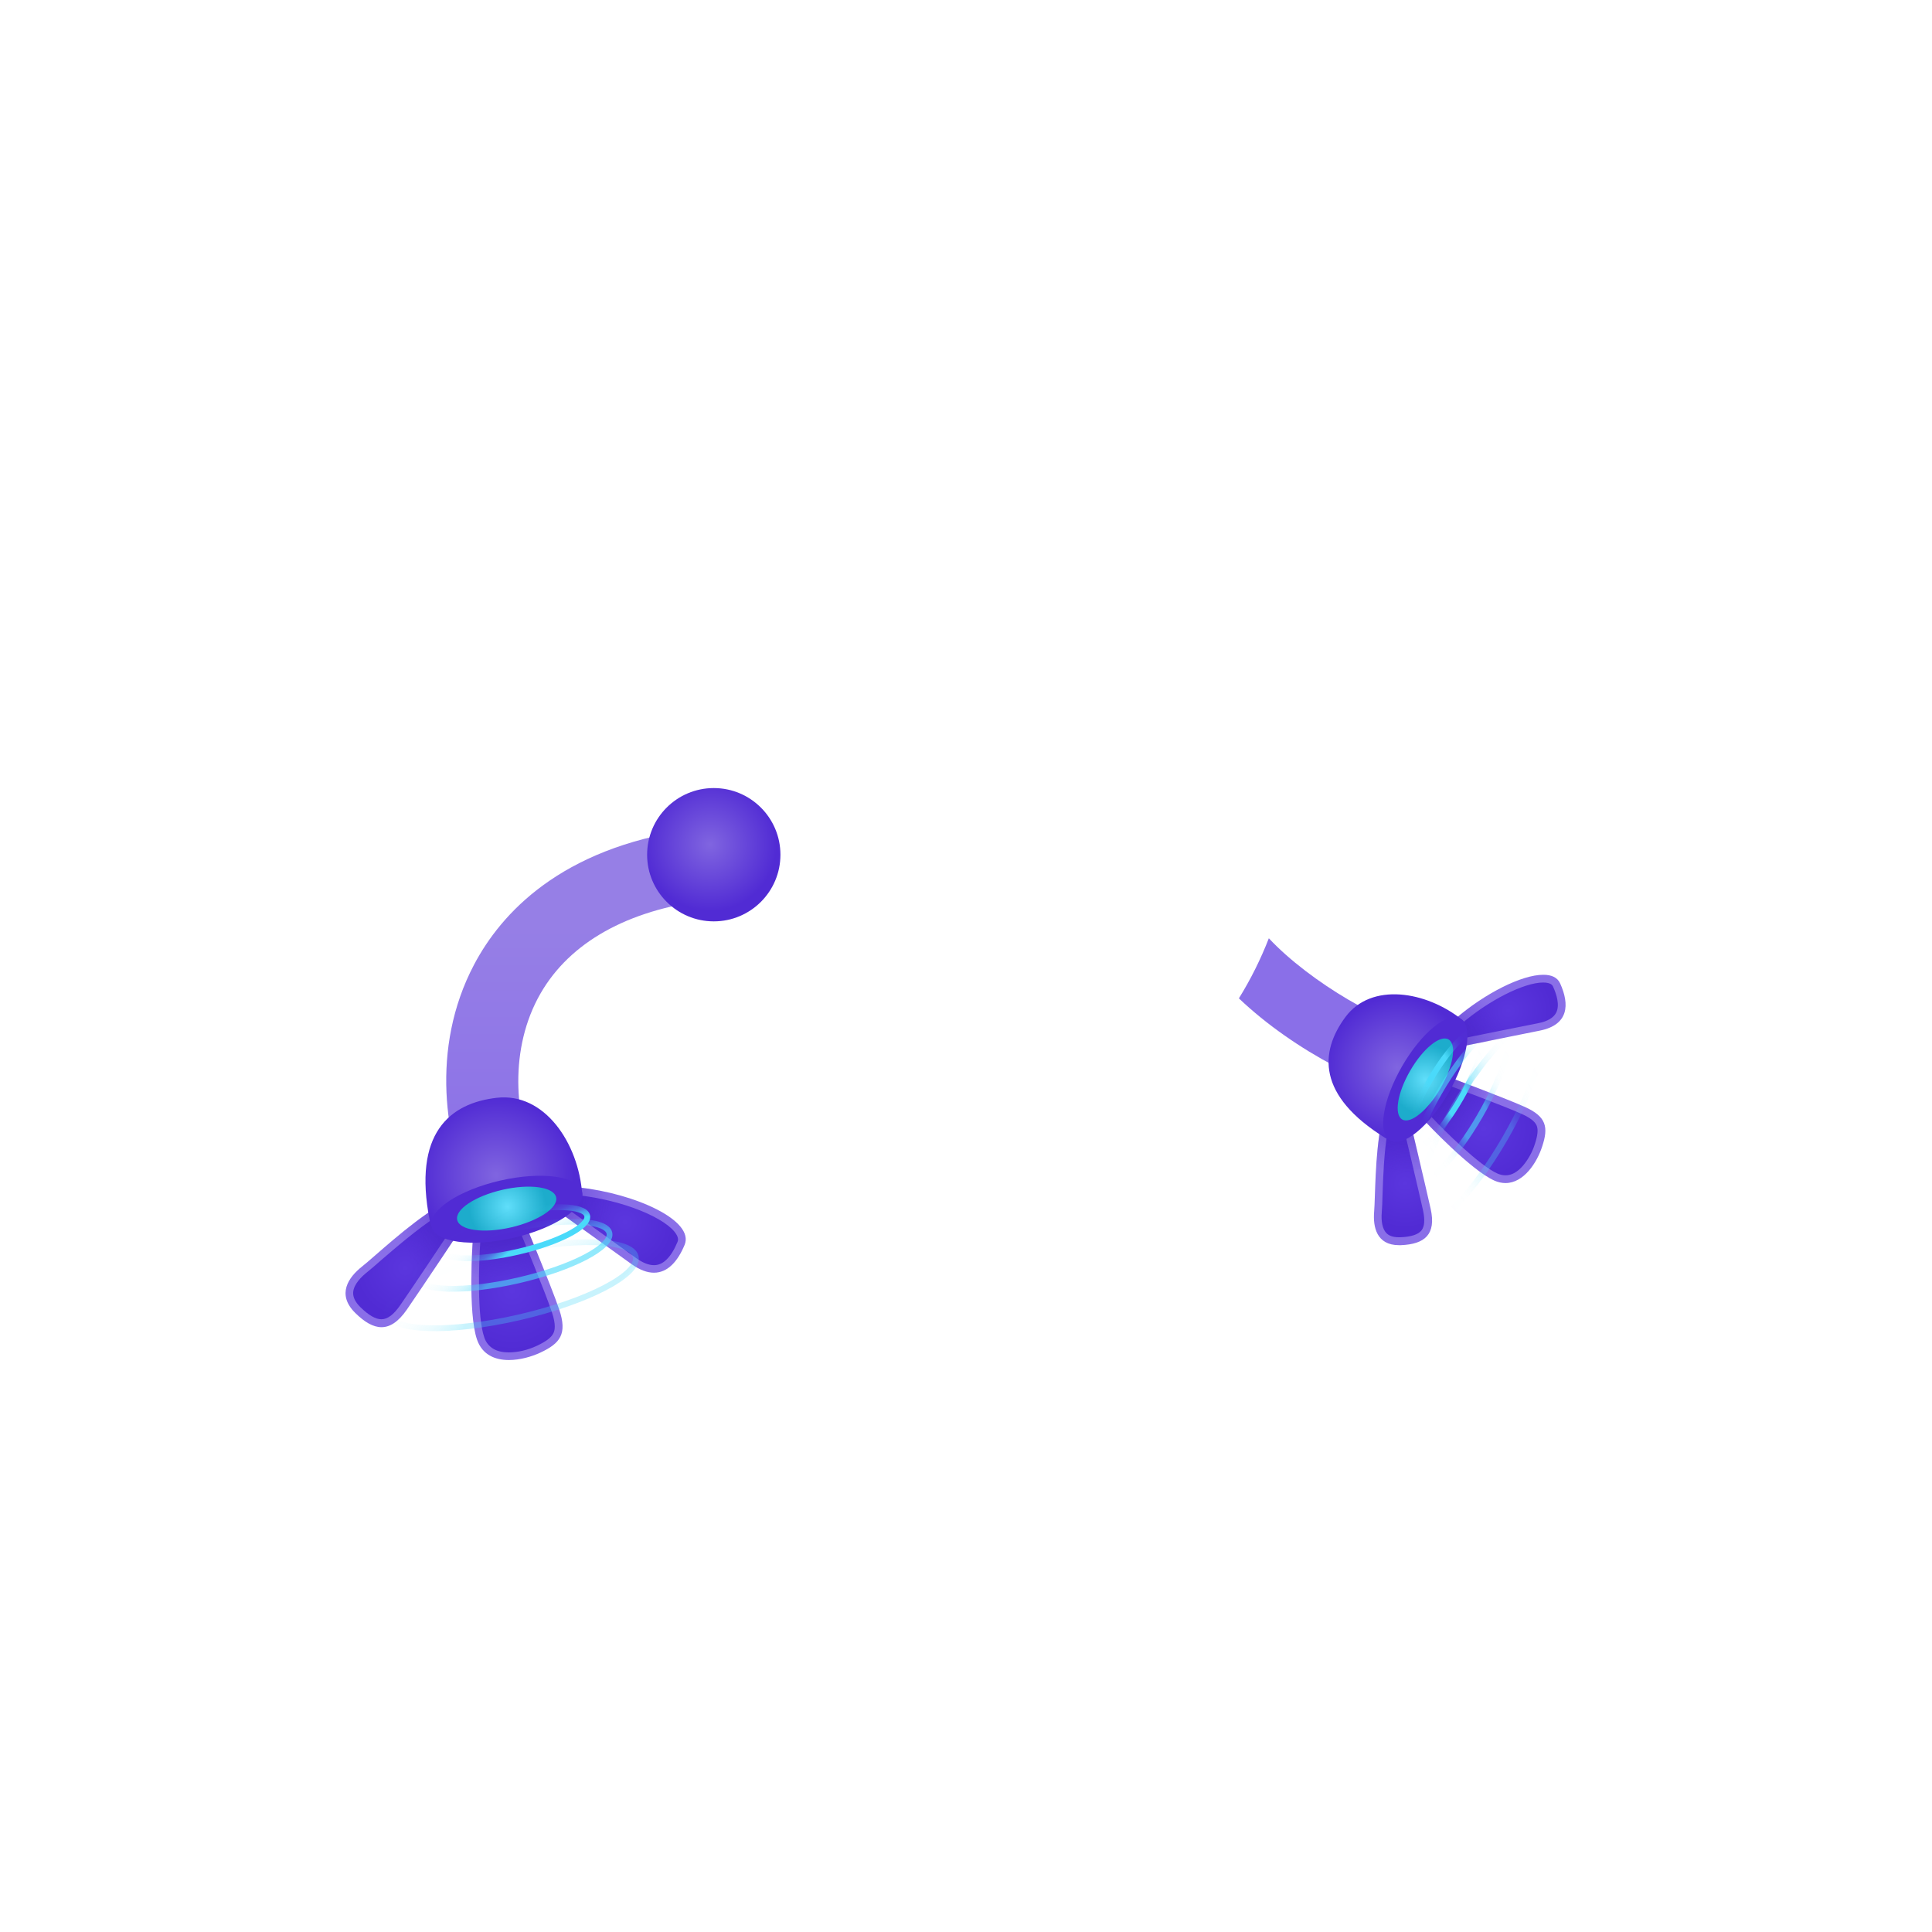 <?xml version="1.0" encoding="utf-8"?>
<!-- Generator: Adobe Illustrator 24.2.0, SVG Export Plug-In . SVG Version: 6.00 Build 0)  -->
<svg version="1.1" id="Layer_1" xmlns="http://www.w3.org/2000/svg" xmlns:xlink="http://www.w3.org/1999/xlink" x="0px" y="0px"
	 viewBox="0 0 2000 2000" enable-background="new 0 0 2000 2000" xml:space="preserve">
<g>
	<g id="asset">
		
			<radialGradient id="SVGID_1_" cx="1561.44" cy="953.7" r="45.597" gradientTransform="matrix(1 0 0 -1 0 2000)" gradientUnits="userSpaceOnUse">
			<stop  offset="0" style="stop-color:#5B36DE"/>
			<stop  offset="1" style="stop-color:#512BD4"/>
		</radialGradient>
		<path fill="url(#SVGID_1_)" d="M1511.3,1079.5c-2.9-4.6-8.9-15.9-1.8-22.1c29.8-25.7,66.8-44.3,88-44.3c7.2,0,11.9,2.2,13.9,6.6
			c4,8.9,7.8,21.4,3.1,30.5c-3.3,6.4-10.4,10.7-21.3,12.9C1567.1,1068.3,1522.5,1077.3,1511.3,1079.5z"/>
		<path fill="#8A6FE8" d="M1597.5,1017.1c8.3,0,9.8,3.2,10.2,4.2c3.7,8.1,7.2,19.3,3.2,27.1c-2.7,5.2-8.9,8.9-18.5,10.8
			c-24.1,4.8-64.6,12.9-79.1,15.9c-0.9-1.6-1.6-3.2-2.2-4.9c-2.3-6.8,0.1-8.9,1-9.7C1540.8,1035.7,1577.5,1017.1,1597.5,1017.1
			L1597.5,1017.1 M1597.5,1009.1c-22.4,0-60.4,19.3-90.6,45.3c-12.1,10.4,2.6,29.5,2.6,29.5s54.5-11,84.5-17s31-27,21-49
			C1612.2,1011.8,1606,1009,1597.5,1009.1L1597.5,1009.1z"/>
		
			<radialGradient id="SVGID_2_" cx="871.487" cy="336.934" r="46.873" gradientTransform="matrix(0.997 8.072083e-02 8.072083e-02 -0.997 558.456 1490.5)" gradientUnits="userSpaceOnUse">
			<stop  offset="0" style="stop-color:#5B36DE"/>
			<stop  offset="1" style="stop-color:#512BD4"/>
		</radialGradient>
		<path fill="url(#SVGID_2_)" d="M1448.2,1285c-7.1,0-12.4-2-16-5.8c-5.8-6.3-6.3-16.8-5.7-24.4c0.4-4.4,0.6-10.7,0.8-17.9
			c0.6-18.5,1.5-46,6-70.3l23.2-2c3.2,13.6,15.5,64.8,20.5,87.6c2.4,11,1.7,18.9-2.2,24c-4.2,5.4-12.3,8.3-24.9,8.8
			C1449.4,1285,1448.8,1285,1448.2,1285L1448.2,1285z"/>
		<path fill="#8A6FE8" d="M1453.4,1168.8c4.1,17.2,15,63,19.7,84.1c2.1,9.7,1.6,16.6-1.5,20.7c-3.3,4.3-10.7,6.8-21.9,7.2
			c-0.5,0-1,0-1.6,0c-6,0-10.3-1.5-13.1-4.5c-3.8-4.1-5.4-11.7-4.6-21.4c0.4-4.5,0.6-10.8,0.8-18.1c0.6-17.6,1.4-43.4,5.4-66.7
			L1453.4,1168.8 M1459.6,1160.2l-29.7,2.6c-6.8,34.6-6.1,75.5-7.4,91.6c-1.3,15.7,2.5,34.6,25.7,34.6c0.6,0,1.2,0,1.9,0
			c24.9-1,36.8-11.1,30.9-37.7S1459.6,1160.2,1459.6,1160.2L1459.6,1160.2z"/>
		
			<radialGradient id="SVGID_3_" cx="1536.146" cy="831.77" r="56.178" gradientTransform="matrix(1 0 0 -1 0 2000)" gradientUnits="userSpaceOnUse">
			<stop  offset="0" style="stop-color:#5B36DE"/>
			<stop  offset="1" style="stop-color:#512BD4"/>
		</radialGradient>
		<path fill="url(#SVGID_3_)" d="M1558.6,1220.7c-3.4,0-6.7-0.8-9.8-2.2c-22.7-9.9-65.6-55.1-70-59.7c-7.8-15.2,6.3-36.2,11.4-43
			c12.9,4.8,68,25.2,87.1,33.9c20.3,9.2,21.2,18.1,15.5,35.8C1587.3,1202.5,1574.2,1220.7,1558.6,1220.7L1558.6,1220.7z"/>
		<path fill="#8A6FE8" d="M1491.6,1120.6c16.7,6.2,66.2,24.6,84,32.7c11.5,5.2,14.2,9.5,15.3,12.3c1.5,4,0.9,9.8-2,18.7
			c-2.6,8.2-6.8,15.8-12.3,22.4c-5.8,6.7-11.9,10-18.1,10c-2.8,0-5.6-0.7-8.2-1.8c-18.7-8.2-54.8-44.1-68.2-58.4
			C1476.9,1145.4,1485.3,1129.4,1491.6,1120.6 M1488.8,1111c0,0-24.7,29.2-13.3,50.1c0,0,46.8,50.2,71.6,61.1
			c3.6,1.6,7.4,2.5,11.4,2.5c19,0,32.7-21.4,38-38c6.5-19.6,4.5-30.6-17.5-40.6S1488.9,1111,1488.8,1111L1488.8,1111z"/>
		<g>
			<defs>
				<path id="SVGID_4_" d="M1506.9,1054.4c41.5-35.8,97.8-58.9,108.1-36.4c10,22,9,43-21,49s-84.5,17-84.5,17
					S1494.8,1064.8,1506.9,1054.4z"/>
			</defs>
			<clipPath id="SVGID_5_">
				<use xlink:href="#SVGID_4_"  overflow="visible"/>
			</clipPath>
			<g clip-path="url(#SVGID_5_)">
				
					<radialGradient id="SVGID_6_" cx="-1756.566" cy="-3135.939" r="105.394" gradientTransform="matrix(0.837 0.548 0.548 -0.837 4652.543 -551.685)" gradientUnits="userSpaceOnUse">
					<stop  offset="0" style="stop-color:#3A1BA8"/>
					<stop  offset="1" style="stop-color:#512BD4;stop-opacity:0"/>
				</radialGradient>
				<path fill="url(#SVGID_6_)" d="M1403.6,1070c39.1-59.8,98.6-90.1,132.8-67.6s30.3,89-8.8,148.8c-39.1,59.8-98.6,90.1-132.8,67.6
					S1364.5,1129.7,1403.6,1070z"/>
			</g>
		</g>
		<g>
			<defs>
				<path id="SVGID_7_" d="M1475.6,1161.1c0,0,46.8,50.2,71.6,61.1s43-15.8,49.4-35.5s4.4-30.7-17.6-40.7s-90.1-35-90.1-35
					S1464.1,1140.2,1475.6,1161.1z"/>
			</defs>
			<clipPath id="SVGID_8_">
				<use xlink:href="#SVGID_7_"  overflow="visible"/>
			</clipPath>
			<g clip-path="url(#SVGID_8_)">
				
					<radialGradient id="SVGID_9_" cx="-1756.566" cy="-3135.939" r="105.394" gradientTransform="matrix(0.837 0.548 0.548 -0.837 4652.543 -551.685)" gradientUnits="userSpaceOnUse">
					<stop  offset="0" style="stop-color:#3A1BA8"/>
					<stop  offset="0.79" style="stop-color:#512BD4;stop-opacity:0"/>
				</radialGradient>
				<path fill="url(#SVGID_9_)" d="M1403.6,1070c39.1-59.8,98.6-90.1,132.8-67.6s30.3,89-8.8,148.8c-39.1,59.8-98.6,90.1-132.8,67.6
					S1364.5,1129.7,1403.6,1070z"/>
			</g>
		</g>
		<g>
			<defs>
				<path id="SVGID_10_" d="M1429.9,1162.8c-6.8,34.6-6.1,75.5-7.4,91.6s2.7,35.6,27.6,34.5s36.8-11.1,30.9-37.7s-21.3-91-21.3-91
					L1429.9,1162.8z"/>
			</defs>
			<clipPath id="SVGID_11_">
				<use xlink:href="#SVGID_10_"  overflow="visible"/>
			</clipPath>
			<g clip-path="url(#SVGID_11_)">
				
					<radialGradient id="SVGID_12_" cx="-1756.566" cy="-3135.939" r="105.394" gradientTransform="matrix(0.837 0.548 0.548 -0.837 4652.543 -551.685)" gradientUnits="userSpaceOnUse">
					<stop  offset="0" style="stop-color:#3A1BA8"/>
					<stop  offset="1" style="stop-color:#512BD4;stop-opacity:0"/>
				</radialGradient>
				<path fill="url(#SVGID_12_)" d="M1403.6,1070c39.1-59.8,98.6-90.1,132.8-67.6s30.3,89-8.8,148.8
					c-39.1,59.8-98.6,90.1-132.8,67.6S1364.5,1129.7,1403.6,1070z"/>
			</g>
		</g>
		<path fill="#8A6FE8" d="M1475.2,1066.8l-5.6,67.7c-44.8-3.7-129.6-46.2-187.1-101c12.2-19.7,22.6-40.6,31-62.2
			C1356,1016.8,1436.8,1063.6,1475.2,1066.8z"/>
		
			<linearGradient id="SVGID_13_" gradientUnits="userSpaceOnUse" x1="-101.051" y1="-14612.88" x2="-101.051" y2="-14231.65" gradientTransform="matrix(1 0 0 1 694 15472)">
			<stop  offset="0.25" style="stop-color:#967FE6"/>
			<stop  offset="1" style="stop-color:#8A6FE8"/>
		</linearGradient>
		<path fill="url(#SVGID_13_)" d="M489,1240.3c-27.9-57-44.2-154.6,1.8-241.8c28-53,89.3-120.2,222.5-139.4L724,933
			c-80.9,11.7-138.6,46.4-167.2,100.4c-30.9,58.5-22.6,129.6-0.8,174.2L489,1240.3z"/>
		
			<radialGradient id="SVGID_14_" cx="2638.239" cy="-7591.171" r="1.43" gradientTransform="matrix(48.29 0 0 48.29 -126666.117 367450.219)" gradientUnits="userSpaceOnUse">
			<stop  offset="0" style="stop-color:#8065E0"/>
			<stop  offset="1" style="stop-color:#512BD4"/>
		</radialGradient>
		<path fill="url(#SVGID_14_)" d="M738.9,953.8c38.1,0,69-30.9,69-69s-30.9-69-69-69s-69,30.9-69,69S700.8,953.8,738.9,953.8
			L738.9,953.8z"/>
		
			<radialGradient id="SVGID_15_" cx="1446.339" cy="895" r="73.4" gradientTransform="matrix(1 0 0 -1 0 2000)" gradientUnits="userSpaceOnUse">
			<stop  offset="0" style="stop-color:#8065E0"/>
			<stop  offset="1" style="stop-color:#512BD4"/>
		</radialGradient>
		<path fill="url(#SVGID_15_)" d="M1514,1056c-37.7-30.3-94.5-39.3-121.2-3.2c-26.8,36.2-29.6,81.2,41.2,125.2
			C1471,1201,1532.3,1070.8,1514,1056z"/>
		
			<ellipse transform="matrix(0.5 -0.866 0.866 0.5 -230.031 1836.573)" fill="#512BD4" cx="1475.5" cy="1117.5" rx="72.8" ry="27.7"/>
		
			<radialGradient id="SVGID_16_" cx="1475.501" cy="882.503" r="36.211" gradientTransform="matrix(1 0 0 -1 2.133604e-03 2000.003)" gradientUnits="userSpaceOnUse">
			<stop  offset="0" style="stop-color:#60DEFA"/>
			<stop  offset="1" style="stop-color:#1DACCC"/>
		</radialGradient>
		<path fill="url(#SVGID_16_)" d="M1459.8,1108.4c13.2-22.9,31-37.4,39.7-32.4c8.7,5,5,27.7-8.2,50.5s-31,37.4-39.7,32.4
			C1442.9,1153.9,1446.5,1131.3,1459.8,1108.4z"/>
		
			<radialGradient id="SVGID_17_" cx="1221.481" cy="192.752" r="55.06" gradientTransform="matrix(0.866 0.5 1.94 -3.36 71.232 1161.559)" gradientUnits="userSpaceOnUse">
			<stop  offset="0.26" style="stop-color:#4ADAFA"/>
			<stop  offset="0.26" style="stop-color:#4ADAFA;stop-opacity:0.98"/>
			<stop  offset="0.29" style="stop-color:#4ADAFA;stop-opacity:0.8"/>
			<stop  offset="0.33" style="stop-color:#4ADAFA;stop-opacity:0.63"/>
			<stop  offset="0.36" style="stop-color:#4ADAFA;stop-opacity:0.48"/>
			<stop  offset="0.4" style="stop-color:#4ADAFA;stop-opacity:0.35"/>
			<stop  offset="0.45" style="stop-color:#4ADAFA;stop-opacity:0.24"/>
			<stop  offset="0.49" style="stop-color:#4ADAFA;stop-opacity:0.15"/>
			<stop  offset="0.55" style="stop-color:#4ADAFA;stop-opacity:8.000000e-02"/>
			<stop  offset="0.62" style="stop-color:#4ADAFA;stop-opacity:3.000000e-02"/>
			<stop  offset="0.72" style="stop-color:#4ADAFA;stop-opacity:1.000000e-02"/>
			<stop  offset="1" style="stop-color:#4ADAFA;stop-opacity:0"/>
		</radialGradient>
		
			<ellipse transform="matrix(0.5 -0.866 0.866 0.5 -228.875 1859.569)" fill="none" stroke="url(#SVGID_17_)" stroke-width="6" stroke-miterlimit="10" cx="1496" cy="1128" rx="71.3" ry="18.5"/>
		
			<radialGradient id="SVGID_18_" cx="1236.481" cy="177.752" r="71.35" gradientTransform="matrix(0.866 0.5 1.94 -3.36 102.434 1118.617)" gradientUnits="userSpaceOnUse">
			<stop  offset="0.26" style="stop-color:#4ADAFA"/>
			<stop  offset="0.26" style="stop-color:#4ADAFA;stop-opacity:0.98"/>
			<stop  offset="0.29" style="stop-color:#4ADAFA;stop-opacity:0.8"/>
			<stop  offset="0.33" style="stop-color:#4ADAFA;stop-opacity:0.63"/>
			<stop  offset="0.36" style="stop-color:#4ADAFA;stop-opacity:0.48"/>
			<stop  offset="0.4" style="stop-color:#4ADAFA;stop-opacity:0.35"/>
			<stop  offset="0.45" style="stop-color:#4ADAFA;stop-opacity:0.24"/>
			<stop  offset="0.49" style="stop-color:#4ADAFA;stop-opacity:0.15"/>
			<stop  offset="0.55" style="stop-color:#4ADAFA;stop-opacity:8.000000e-02"/>
			<stop  offset="0.62" style="stop-color:#4ADAFA;stop-opacity:3.000000e-02"/>
			<stop  offset="0.72" style="stop-color:#4ADAFA;stop-opacity:1.000000e-02"/>
			<stop  offset="1" style="stop-color:#4ADAFA;stop-opacity:0"/>
		</radialGradient>
		
			<ellipse transform="matrix(0.5 -0.866 0.866 0.5 -234.365 1880.06)" opacity="0.6" fill="none" stroke="url(#SVGID_18_)" stroke-width="6" stroke-miterlimit="10" enable-background="new    " cx="1511" cy="1143" rx="93.7" ry="24.3"/>
		
			<radialGradient id="SVGID_19_" cx="1256.481" cy="157.752" r="90.68" gradientTransform="matrix(0.866 0.5 1.94 -3.36 144.038 1061.358)" gradientUnits="userSpaceOnUse">
			<stop  offset="0.26" style="stop-color:#4ADAFA"/>
			<stop  offset="0.26" style="stop-color:#4ADAFA;stop-opacity:0.98"/>
			<stop  offset="0.29" style="stop-color:#4ADAFA;stop-opacity:0.8"/>
			<stop  offset="0.33" style="stop-color:#4ADAFA;stop-opacity:0.63"/>
			<stop  offset="0.36" style="stop-color:#4ADAFA;stop-opacity:0.48"/>
			<stop  offset="0.4" style="stop-color:#4ADAFA;stop-opacity:0.35"/>
			<stop  offset="0.45" style="stop-color:#4ADAFA;stop-opacity:0.24"/>
			<stop  offset="0.49" style="stop-color:#4ADAFA;stop-opacity:0.15"/>
			<stop  offset="0.55" style="stop-color:#4ADAFA;stop-opacity:8.000000e-02"/>
			<stop  offset="0.62" style="stop-color:#4ADAFA;stop-opacity:3.000000e-02"/>
			<stop  offset="0.72" style="stop-color:#4ADAFA;stop-opacity:1.000000e-02"/>
			<stop  offset="1" style="stop-color:#4ADAFA;stop-opacity:0"/>
		</radialGradient>
		
			<ellipse transform="matrix(0.5 -0.866 0.866 0.5 -241.685 1907.38)" opacity="0.3" fill="none" stroke="url(#SVGID_19_)" stroke-width="6" stroke-miterlimit="10" enable-background="new    " cx="1531" cy="1163" rx="120.1" ry="31.1"/>
		
			<radialGradient id="SVGID_20_" cx="-3165.021" cy="-5323.961" r="50.45" gradientTransform="matrix(0.681 0.732 0.732 -0.681 6699.384 -43.662)" gradientUnits="userSpaceOnUse">
			<stop  offset="0" style="stop-color:#5B36DE"/>
			<stop  offset="1" style="stop-color:#512BD4"/>
		</radialGradient>
		<path fill="url(#SVGID_20_)" d="M677,1313.7c-6.3,0-13.4-2.8-21-8.3c-23.9-17.2-64.9-46.7-74.7-53.7c1.4-5.5,5.8-18.6,15.5-18.6
			c0.5,0,0.9,0,1.4,0.1c48.2,5.3,94.5,24,105.5,42.6c2.4,4.1,2.9,7.9,1.3,11.5C700.1,1299.4,691.1,1313.7,677,1313.7z"/>
		<path fill="#8A6FE8" d="M596.8,1229.2v8c0.3,0,0.6,0,0.9,0c22.8,2.5,46.2,8.2,65.6,16.1c18.7,7.6,32.1,16.5,36.9,24.6
			c2.3,3.9,1.8,6.3,1.1,7.9c-3.3,7.9-7,13.9-11.2,18s-8.4,5.9-13.1,5.9c-5.5,0-11.8-2.5-18.7-7.5c-22.2-16-59.6-42.8-72.4-52
			c1.7-5.2,5.2-13,10.9-13L596.8,1229.2 M596.8,1229.1c-15.9,0-20,24.2-20,24.2s49.6,35.6,76.8,55.2c8.8,6.3,16.5,9,23.4,9
			c14.5,0,24.8-12.2,31.7-28.8c10.4-25.1-50.3-53-110.1-59.6C598.1,1229.1,597.5,1229.1,596.8,1229.1L596.8,1229.1z"/>
		
			<radialGradient id="SVGID_21_" cx="-3342.13" cy="-6319.837" r="51.843" gradientTransform="matrix(0.62 0.785 0.785 -0.62 7452.81 17.986)" gradientUnits="userSpaceOnUse">
			<stop  offset="0" style="stop-color:#5B36DE"/>
			<stop  offset="1" style="stop-color:#512BD4"/>
		</radialGradient>
		<path fill="url(#SVGID_21_)" d="M394.9,1369.8c-7.2,0-15.1-4.4-24.4-13.6c-6.1-6.1-9.1-12.3-8.8-18.5c0.5-9.7,8.8-18.1,15.5-23.5
			c3.8-3,9-7.5,15-12.7c15.4-13.4,38.3-33.3,61.2-48l19.5,17.6c-8.2,12.3-40.6,61.1-55.2,82.3
			C410.1,1364.3,402.7,1369.7,394.9,1369.8L394.9,1369.8z"/>
		<path fill="#8A6FE8" d="M453.1,1258.5l14.6,13.2c-10.4,15.7-39.6,59.5-53.3,79.3c-6.8,9.9-13.2,14.7-19.6,14.7
			c-6,0-13.2-4.2-21.6-12.4c-5.4-5.3-7.9-10.4-7.6-15.4c0.5-8.6,9-16.6,14-20.6c3.9-3.1,9.1-7.6,15.1-12.9
			C409.5,1291.7,431.2,1272.8,453.1,1258.5 M453.9,1248.5c-32.9,20.4-65.2,51.6-79.1,62.6s-26.6,28.7-7.1,48
			c9.6,9.5,18.6,14.8,27.2,14.8c8.9,0,17.5-5.6,26.2-18.1c17-24.6,57.2-85.2,57.2-85.2L453.9,1248.5L453.9,1248.5z"/>
		
			<radialGradient id="SVGID_22_" cx="-3192.711" cy="-5457.792" r="62.07" gradientTransform="matrix(0.681 0.732 0.732 -0.681 6699.384 -43.662)" gradientUnits="userSpaceOnUse">
			<stop  offset="0" style="stop-color:#5B36DE"/>
			<stop  offset="1" style="stop-color:#512BD4"/>
		</radialGradient>
		<path fill="url(#SVGID_22_)" d="M526.8,1404c-15.1,0-24.9-6.1-29.1-18.2c-9.1-25.7-4.8-94.5-4.3-101.1
			c3.9-10.9,15.9-16.7,25.4-19.7c6-1.8,12.1-3.1,18.3-3.7c5.6,13.4,30.7,73.6,38.1,95.7c7.8,23.4,0.9,31.2-17.5,39.7
			C547.7,1401.3,536.5,1404,526.8,1404z"/>
		<path fill="#8A6FE8" d="M534.5,1265.6c7.3,17.4,29.9,72,36.8,92.7c4.5,13.4,3,19,1.5,22c-2.2,4.4-7.4,8.3-16.9,12.8
			s-20.1,6.9-29.2,6.9c-6.3,0-11.6-1.2-15.8-3.6c-4.6-2.7-8-6.9-9.6-12c-7.5-21.3-5.6-77.6-4.1-98.9
			C502.4,1272.5,522.5,1267.1,534.5,1265.6 M539.6,1257c0,0-42,2-50.2,26.8c0,0-5.4,75.2,4.5,103.2c5.5,15.6,18.7,20.9,32.9,20.9
			c11.4,0,23.4-3.4,32.6-7.7c20.6-9.6,28-19.4,19.5-44.6S539.6,1257,539.6,1257L539.6,1257z"/>
		<g>
			<defs>
				<path id="SVGID_23_" d="M598.7,1229.3c59.8,6.6,120.5,34.6,110.1,59.6c-10.2,24.5-27.8,39.4-55.1,19.8s-76.8-55.2-76.8-55.2
					S581.2,1227.3,598.7,1229.3z"/>
			</defs>
			<clipPath id="SVGID_24_">
				<use xlink:href="#SVGID_23_"  overflow="visible"/>
			</clipPath>
			<g clip-path="url(#SVGID_24_)">
				
					<radialGradient id="SVGID_25_" cx="-2277.972" cy="-10987.477" r="115.719" gradientTransform="matrix(0.169 0.986 0.986 -0.169 11736.951 1624.489)" gradientUnits="userSpaceOnUse">
					<stop  offset="0" style="stop-color:#3A1BA8"/>
					<stop  offset="1" style="stop-color:#512BD4;stop-opacity:0"/>
				</radialGradient>
				<path fill="url(#SVGID_25_)" d="M508.7,1158c77.3-13.3,146.1,11.9,153.7,56.2s-48.9,90.9-126.2,104.2
					c-77.3,13.3-146.1-11.9-153.7-56.2C374.9,1217.9,431.4,1171.3,508.7,1158z"/>
			</g>
		</g>
		<g>
			<defs>
				<path id="SVGID_26_" d="M489.4,1283.9c0,0-5.4,75.2,4.5,103.2s44.9,22.8,65.5,13.2s28-19.4,19.5-44.6s-39.3-98.6-39.3-98.6
					S497.6,1259.1,489.4,1283.9z"/>
			</defs>
			<clipPath id="SVGID_27_">
				<use xlink:href="#SVGID_26_"  overflow="visible"/>
			</clipPath>
			<g clip-path="url(#SVGID_27_)">
				
					<radialGradient id="SVGID_28_" cx="-2277.972" cy="-10987.477" r="115.719" gradientTransform="matrix(0.169 0.986 0.986 -0.169 11736.951 1624.489)" gradientUnits="userSpaceOnUse">
					<stop  offset="0" style="stop-color:#3A1BA8"/>
					<stop  offset="0.79" style="stop-color:#512BD4;stop-opacity:0"/>
				</radialGradient>
				<path fill="url(#SVGID_28_)" d="M508.7,1158c77.3-13.3,146.1,11.9,153.7,56.2s-48.9,90.9-126.2,104.2
					c-77.3,13.3-146.1-11.9-153.7-56.2C374.9,1217.9,431.4,1171.3,508.7,1158z"/>
			</g>
		</g>
		<g>
			<defs>
				<path id="SVGID_29_" d="M453.9,1248.5c-32.9,20.4-65.2,51.6-79.1,62.6s-26.6,28.7-7.1,48s36.4,21.2,53.4-3.4
					s57.2-85.2,57.2-85.2L453.9,1248.5z"/>
			</defs>
			<clipPath id="SVGID_30_">
				<use xlink:href="#SVGID_29_"  overflow="visible"/>
			</clipPath>
			<g clip-path="url(#SVGID_30_)">
				
					<radialGradient id="SVGID_31_" cx="-2277.972" cy="-10987.477" r="115.719" gradientTransform="matrix(0.169 0.986 0.986 -0.169 11736.951 1624.489)" gradientUnits="userSpaceOnUse">
					<stop  offset="0" style="stop-color:#3A1BA8"/>
					<stop  offset="1" style="stop-color:#512BD4;stop-opacity:0"/>
				</radialGradient>
				<path fill="url(#SVGID_31_)" d="M508.7,1158c77.3-13.3,146.1,11.9,153.7,56.2s-48.9,90.9-126.2,104.2
					c-77.3,13.3-146.1-11.9-153.7-56.2C374.9,1217.9,431.4,1171.3,508.7,1158z"/>
			</g>
		</g>
		
			<radialGradient id="SVGID_32_" cx="-3291.361" cy="-5388.294" r="80.477" gradientTransform="matrix(0.681 0.732 0.732 -0.681 6699.384 -43.662)" gradientUnits="userSpaceOnUse">
			<stop  offset="0" style="stop-color:#8065E0"/>
			<stop  offset="1" style="stop-color:#512BD4"/>
		</radialGradient>
		<path fill="url(#SVGID_32_)" d="M602.7,1236.2c-3.8-53-39.1-105.3-88.2-99.8s-87.3,37-69.7,126.8
			C454,1310.1,604.5,1261.9,602.7,1236.2z"/>
		
			<ellipse transform="matrix(0.975 -0.224 0.224 0.975 -267.051 149.356)" fill="#512BD4" cx="524.5" cy="1251.2" rx="80" ry="30.4"/>
		
			<radialGradient id="SVGID_33_" cx="-3259.347" cy="-5402.132" r="39.761" gradientTransform="matrix(0.681 0.732 0.732 -0.681 6699.34 -43.94)" gradientUnits="userSpaceOnUse">
			<stop  offset="0" style="stop-color:#60DEFA"/>
			<stop  offset="1" style="stop-color:#1DACCC"/>
		</radialGradient>
		<path fill="url(#SVGID_33_)" d="M520,1231.7c28.3-6.5,53.2-3.1,55.7,7.7c2.5,10.8-18.5,24.7-46.7,31.2
			c-28.3,6.5-53.2,3.1-55.7-7.7S491.7,1238.2,520,1231.7z"/>
		
			<radialGradient id="SVGID_34_" cx="-3075.85" cy="-5520.784" r="60.17" gradientTransform="matrix(0.224 0.975 3.781 -0.87 22127.646 -508.007)" gradientUnits="userSpaceOnUse">
			<stop  offset="0.26" style="stop-color:#4ADAFA"/>
			<stop  offset="0.26" style="stop-color:#4ADAFA;stop-opacity:0.98"/>
			<stop  offset="0.29" style="stop-color:#4ADAFA;stop-opacity:0.8"/>
			<stop  offset="0.33" style="stop-color:#4ADAFA;stop-opacity:0.63"/>
			<stop  offset="0.36" style="stop-color:#4ADAFA;stop-opacity:0.48"/>
			<stop  offset="0.4" style="stop-color:#4ADAFA;stop-opacity:0.35"/>
			<stop  offset="0.45" style="stop-color:#4ADAFA;stop-opacity:0.24"/>
			<stop  offset="0.49" style="stop-color:#4ADAFA;stop-opacity:0.15"/>
			<stop  offset="0.55" style="stop-color:#4ADAFA;stop-opacity:8.000000e-02"/>
			<stop  offset="0.62" style="stop-color:#4ADAFA;stop-opacity:3.000000e-02"/>
			<stop  offset="0.72" style="stop-color:#4ADAFA;stop-opacity:1.000000e-02"/>
			<stop  offset="1" style="stop-color:#4ADAFA;stop-opacity:0"/>
		</radialGradient>
		
			<ellipse transform="matrix(0.975 -0.224 0.224 0.975 -272.328 151.518)" fill="none" stroke="url(#SVGID_34_)" stroke-width="6" stroke-miterlimit="10" cx="531.4" cy="1275.5" rx="78.3" ry="20.3"/>
		
			<radialGradient id="SVGID_35_" cx="-3059.38" cy="-5537.254" r="78.06" gradientTransform="matrix(0.224 0.975 3.781 -0.87 22185.51 -515.056)" gradientUnits="userSpaceOnUse">
			<stop  offset="0.26" style="stop-color:#4ADAFA"/>
			<stop  offset="0.26" style="stop-color:#4ADAFA;stop-opacity:0.98"/>
			<stop  offset="0.29" style="stop-color:#4ADAFA;stop-opacity:0.8"/>
			<stop  offset="0.33" style="stop-color:#4ADAFA;stop-opacity:0.63"/>
			<stop  offset="0.36" style="stop-color:#4ADAFA;stop-opacity:0.48"/>
			<stop  offset="0.4" style="stop-color:#4ADAFA;stop-opacity:0.35"/>
			<stop  offset="0.45" style="stop-color:#4ADAFA;stop-opacity:0.24"/>
			<stop  offset="0.49" style="stop-color:#4ADAFA;stop-opacity:0.15"/>
			<stop  offset="0.55" style="stop-color:#4ADAFA;stop-opacity:8.000000e-02"/>
			<stop  offset="0.62" style="stop-color:#4ADAFA;stop-opacity:3.000000e-02"/>
			<stop  offset="0.72" style="stop-color:#4ADAFA;stop-opacity:1.000000e-02"/>
			<stop  offset="1" style="stop-color:#4ADAFA;stop-opacity:0"/>
		</radialGradient>
		
			<ellipse transform="matrix(0.975 -0.224 0.224 0.975 -277.567 151.927)" opacity="0.6" fill="none" stroke="url(#SVGID_35_)" stroke-width="6" stroke-miterlimit="10" enable-background="new    " cx="530.5" cy="1298.8" rx="102.8" ry="26.7"/>
		
			<radialGradient id="SVGID_36_" cx="-3037.42" cy="-5559.214" r="99.28" gradientTransform="matrix(0.224 0.975 3.781 -0.87 22262.65 -524.46)" gradientUnits="userSpaceOnUse">
			<stop  offset="0.26" style="stop-color:#4ADAFA"/>
			<stop  offset="0.26" style="stop-color:#4ADAFA;stop-opacity:0.98"/>
			<stop  offset="0.29" style="stop-color:#4ADAFA;stop-opacity:0.8"/>
			<stop  offset="0.33" style="stop-color:#4ADAFA;stop-opacity:0.63"/>
			<stop  offset="0.36" style="stop-color:#4ADAFA;stop-opacity:0.48"/>
			<stop  offset="0.4" style="stop-color:#4ADAFA;stop-opacity:0.35"/>
			<stop  offset="0.45" style="stop-color:#4ADAFA;stop-opacity:0.24"/>
			<stop  offset="0.49" style="stop-color:#4ADAFA;stop-opacity:0.15"/>
			<stop  offset="0.55" style="stop-color:#4ADAFA;stop-opacity:8.000000e-02"/>
			<stop  offset="0.62" style="stop-color:#4ADAFA;stop-opacity:3.000000e-02"/>
			<stop  offset="0.72" style="stop-color:#4ADAFA;stop-opacity:1.000000e-02"/>
			<stop  offset="1" style="stop-color:#4ADAFA;stop-opacity:0"/>
		</radialGradient>
		
			<ellipse transform="matrix(0.975 -0.224 0.224 0.975 -284.551 152.468)" opacity="0.3" fill="none" stroke="url(#SVGID_36_)" stroke-width="6" stroke-miterlimit="10" enable-background="new    " cx="529.4" cy="1329.8" rx="131.9" ry="34.2"/>
	</g>
</g>
</svg>
